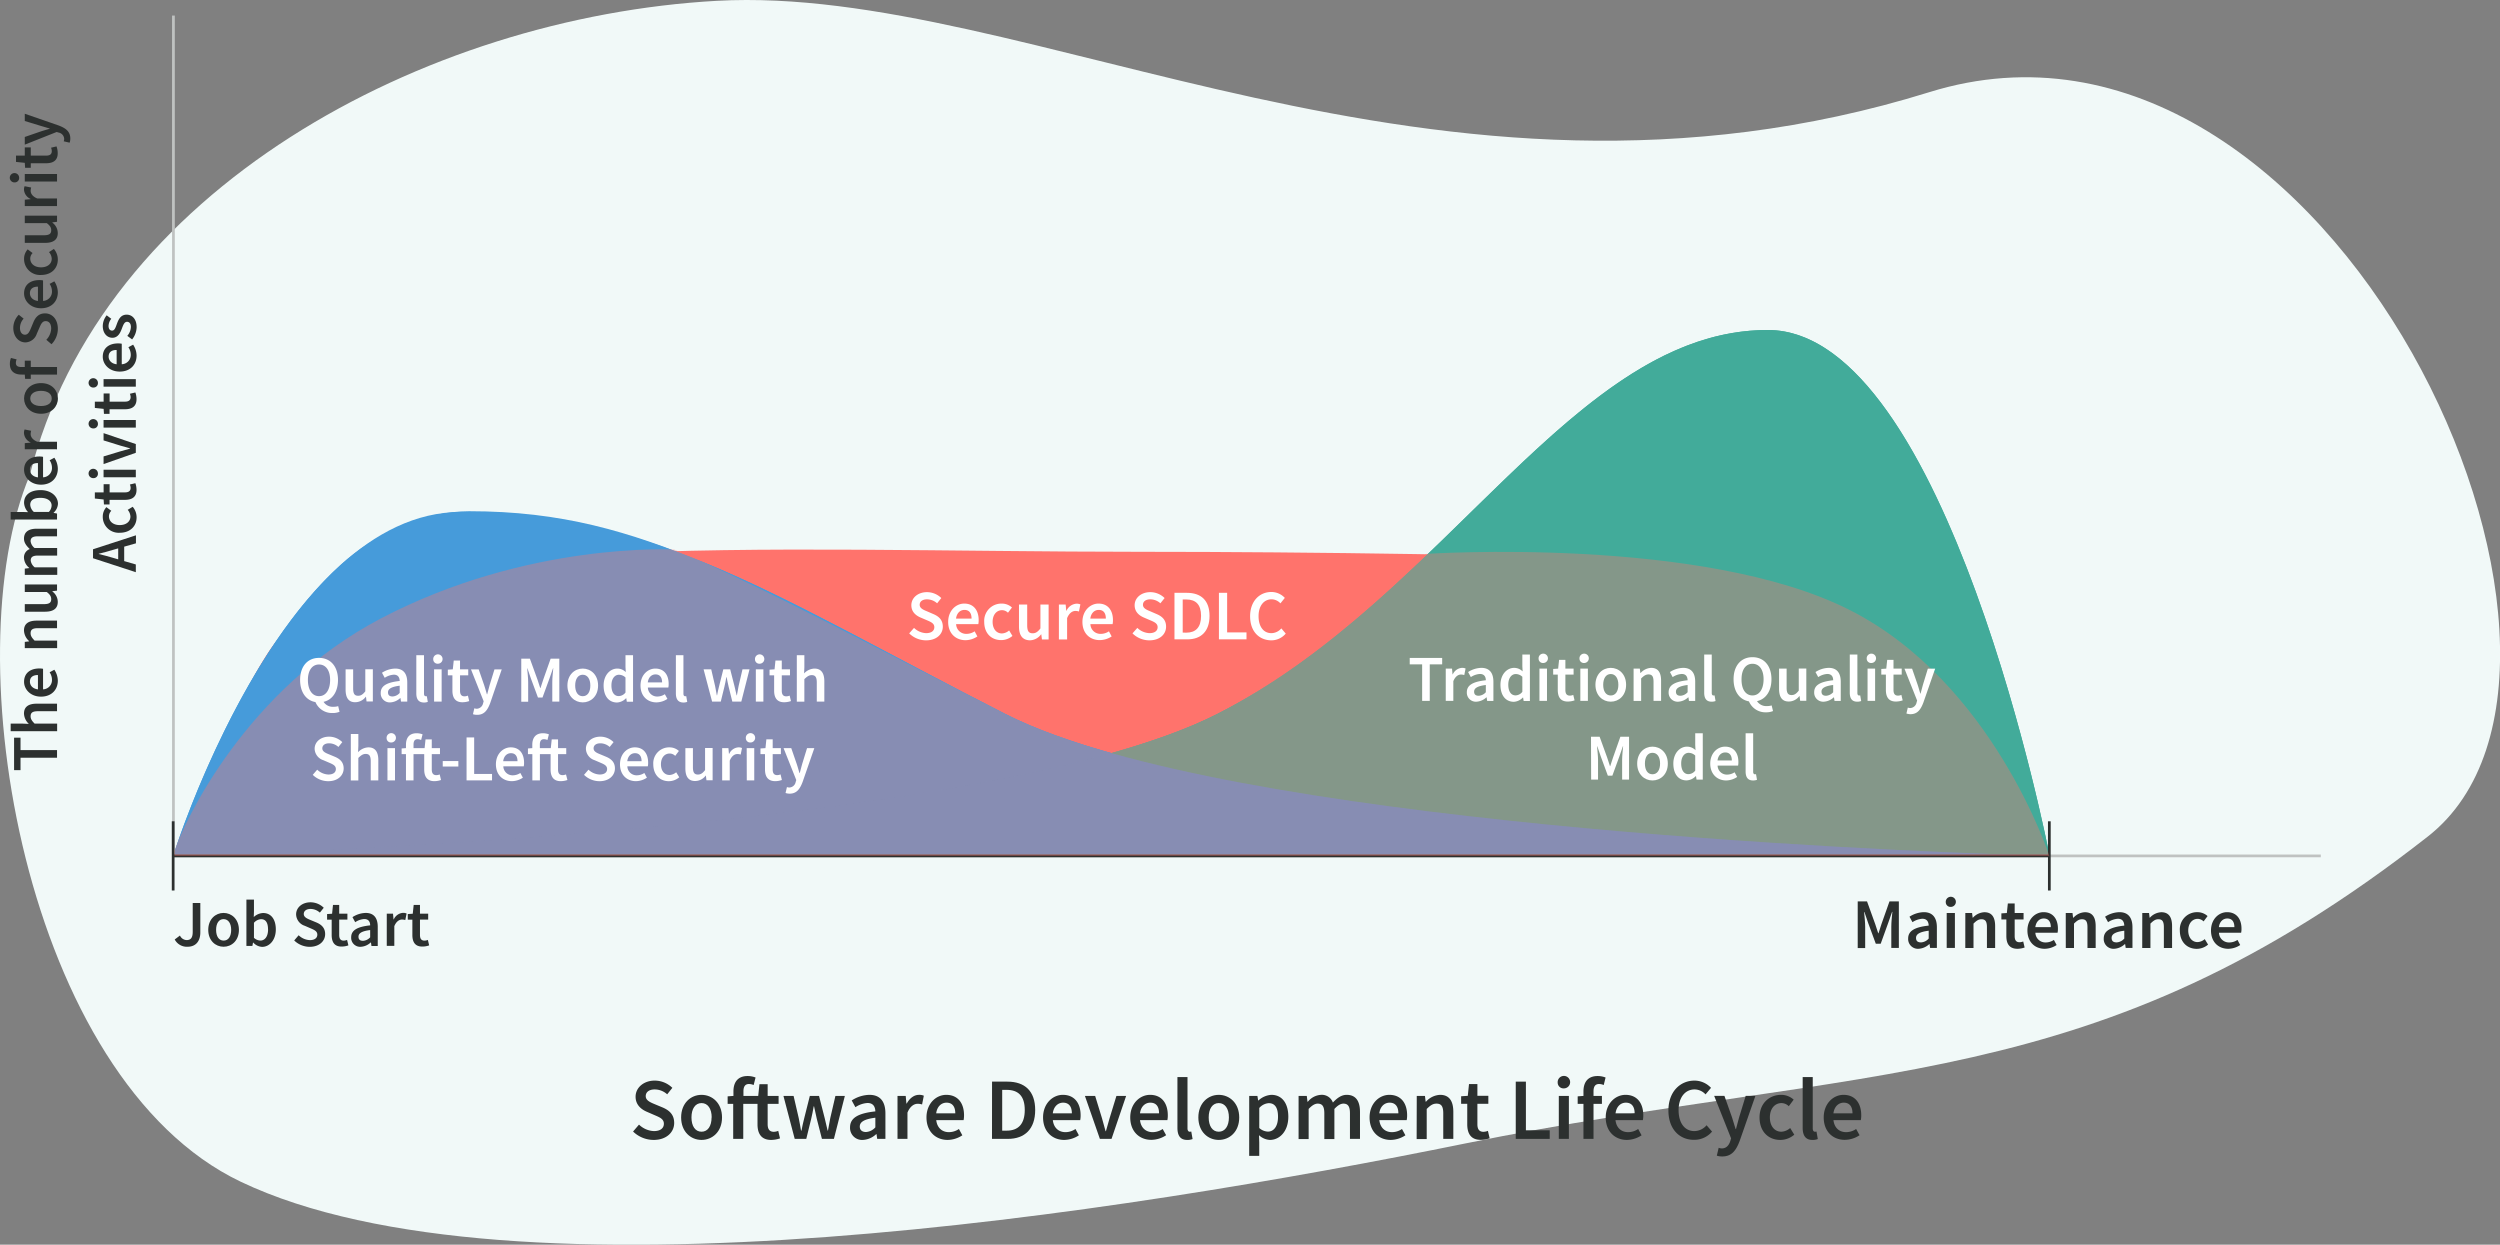 <svg xmlns="http://www.w3.org/2000/svg" viewBox="0 0 913.92 455"><rect x="0" y="0" width="913.92" height="455" fill="#808080" stroke="none"/><defs><style>.cls-1{isolation:isolate;}.cls-2{fill:#f1f9f8;}.cls-3{fill:#2c302f;}.cls-10,.cls-4{fill:#ff736c;}.cls-5{fill:#42ab9a;}.cls-6,.cls-7{fill:#469bda;}.cls-10,.cls-7{opacity:0.35;mix-blend-mode:multiply;}.cls-8,.cls-9{fill:none;stroke-miterlimit:10;}.cls-8{stroke:#bfc2c1;}.cls-9{stroke:#2c302f;}.cls-11{fill:#fff;}</style></defs><g class="cls-1"><g id="Layer_2" data-name="Layer 2"><g id="Secure_SDLC" data-name="Secure SDLC"><path class="cls-2" d="M10.89,173.7C-17.18,240.29,9.2,394.42,88,432c99.09,47.22,323.7,11.24,447.46-13.95,147.48-30,230.2-16.81,352.08-112.25,80.47-63-35.17-317.84-182.27-272.1C524.34,89.92,375.93-6,262.05.3,155.09,6.26,36.89,69.47,10.89,173.7Z"/><path class="cls-3" d="M63.87,343.44,65.79,342a2.75,2.75,0,0,0,2.45,1.66c1.46,0,2.21-.79,2.21-3V330.12h2.78v10.77c0,2.86-1.39,5.21-4.68,5.21A5,5,0,0,1,63.87,343.44Z"/><path class="cls-3" d="M76.13,339.93c0-3.93,2.67-6.19,5.6-6.19s5.61,2.26,5.61,6.19-2.66,6.17-5.61,6.17S76.13,343.85,76.13,339.93Zm8.38,0c0-2.37-1.05-3.93-2.78-3.93S79,337.56,79,339.93s1,3.92,2.76,3.92S84.51,342.29,84.51,339.93Z"/><path class="cls-3" d="M92.58,344.57H92.5l-.24,1.24H90.08V328.87h2.76v4.37l-.07,2a5.33,5.33,0,0,1,3.41-1.47c2.95,0,4.65,2.35,4.65,6,0,4-2.42,6.38-5,6.38A4.7,4.7,0,0,1,92.58,344.57Zm5.4-4.8c0-2.36-.77-3.75-2.55-3.75a3.76,3.76,0,0,0-2.59,1.32v5.5a3.67,3.67,0,0,0,2.38,1C96.78,343.82,98,342.43,98,339.77Z"/><path class="cls-3" d="M107.55,343.8l1.63-1.9a6.23,6.23,0,0,0,4.08,1.78c1.78,0,2.74-.79,2.74-2s-1-1.7-2.43-2.3l-2.16-.94a4.52,4.52,0,0,1-3.16-4.17c0-2.5,2.2-4.42,5.28-4.42a6.93,6.93,0,0,1,4.82,2l-1.42,1.78a5.09,5.09,0,0,0-3.4-1.35c-1.49,0-2.48.7-2.48,1.85s1.2,1.68,2.5,2.21l2.14.89c1.85.79,3.17,2,3.17,4.25,0,2.54-2.12,4.65-5.65,4.65A8.14,8.14,0,0,1,107.55,343.8Z"/><path class="cls-3" d="M121.25,341.83v-5.62h-1.68v-2.06l1.83-.12.33-3.22H124V334h3v2.18h-3v5.62c0,1.39.53,2.06,1.65,2.06a3.51,3.51,0,0,0,1.23-.26l.48,2a7.46,7.46,0,0,1-2.4.43C122.26,346.1,121.25,344.37,121.25,341.83Z"/><path class="cls-3" d="M128.38,342.65c0-2.52,2.09-3.84,6.94-4.37,0-1.25-.55-2.31-2.16-2.31a6.65,6.65,0,0,0-3.31,1.16l-1-1.85a9.15,9.15,0,0,1,4.85-1.54c2.93,0,4.39,1.8,4.39,5.09v7H135.8l-.19-1.29h-.1a5.74,5.74,0,0,1-3.65,1.58A3.29,3.29,0,0,1,128.38,342.65Zm6.94,0V340c-3.22.4-4.27,1.24-4.27,2.42s.72,1.51,1.7,1.51A3.77,3.77,0,0,0,135.32,342.65Z"/><path class="cls-3" d="M141.39,334h2.28l.19,2.09h.1a4,4,0,0,1,3.33-2.38,3,3,0,0,1,1.35.24l-.48,2.4a3.87,3.87,0,0,0-1.23-.19c-.93,0-2.06.65-2.78,2.42v7.2h-2.76Z"/><path class="cls-3" d="M150.75,341.83v-5.62h-1.68v-2.06l1.82-.12.34-3.22h2.3V334h3v2.18h-3v5.62c0,1.39.53,2.06,1.66,2.06a3.4,3.4,0,0,0,1.22-.26l.48,2a7.36,7.36,0,0,1-2.4.43C151.76,346.1,150.75,344.37,150.75,341.83Z"/><path class="cls-4" d="M749.17,312.89H63.87s20.07-54,35.25-75.95c30.83-44.55,182.06-35.22,317.62-35.22,127.68,0,299.36,4.6,303.34,11.94C729.25,230.52,749.17,312.89,749.17,312.89Z"/><path class="cls-5" d="M749.27,312.89s-37.16-192.26-103-192.26c-71,0-117.14,97.5-201.16,140.32C356.49,306.12,63.3,312.89,63.3,312.89Z"/><path class="cls-6" d="M63.3,312.89s39.28-125.73,105.12-125.73c71,0,115,31,199,73.79,88.62,45.17,381.82,51.94,381.82,51.94Z"/><path class="cls-5" d="M749.27,312.89H63.87c12.71-.32,231.23-6.21,342.41-37.57,15.22-4.29,28.43-9.06,38.83-14.36,27.71-14.12,51.31-34.19,73-54.75,44.14-41.78,80.57-85.57,128.12-85.57,30.5,0,54.85,41.27,72.2,85.57C738.57,257.51,749.27,312.89,749.27,312.89Z"/><path class="cls-6" d="M749.27,312.89h-686s.19-.62.58-1.78c3.73-11.24,25.43-73,61-104.91,12.78-11.45,30.46-19.32,46.64-19.32,33.82,0,58.41,7.32,87.25,19.32,31.66,13.17,64.69,32.34,108.67,54.75,10.4,5.3,23.61,10.07,38.83,14.36C520.82,307.61,749.27,312.89,749.27,312.89Z"/><path class="cls-7" d="M749.27,312.89h-686s228.44-5.27,343-37.57C520.83,307.62,749.27,312.89,749.27,312.89Z"/><line class="cls-8" x1="63.4" y1="5.69" x2="63.4" y2="312.89"/><line class="cls-8" x1="848.41" y1="312.89" x2="63.4" y2="312.89"/><line class="cls-9" x1="749.17" y1="312.89" x2="63.4" y2="312.89"/><line class="cls-9" x1="63.3" y1="300.24" x2="63.3" y2="325.54"/><line class="cls-9" x1="749.17" y1="300.24" x2="749.17" y2="325.54"/><path class="cls-10" d="M749.17,312.89H63.77v-1.78c3.73-11.24,26.38-59.23,75.41-85C193,197.86,246.5,200.9,246.5,200.9c31.66,13.17,76.87,37.64,120.85,60,10.4,5.3,23.61,10.07,38.83,14.36C421.4,271,434.61,266.25,445,261c27.71-14.12,54.54-37.95,76.27-58.51,0,0,101.19-6.75,154.94,20.52C728.6,249.54,749.17,312.89,749.17,312.89Z"/><path class="cls-3" d="M231.43,413.65l2.17-2.53a8.33,8.33,0,0,0,5.44,2.37c2.37,0,3.65-1.05,3.65-2.69s-1.34-2.27-3.23-3.07l-2.88-1.25c-2.05-.86-4.23-2.49-4.23-5.56,0-3.33,3-5.89,7-5.89a9.26,9.26,0,0,1,6.44,2.65l-1.89,2.37a6.83,6.83,0,0,0-4.55-1.79c-2,0-3.29.93-3.29,2.46s1.6,2.24,3.33,2.95l2.84,1.18c2.47,1.06,4.23,2.63,4.23,5.67,0,3.39-2.82,6.2-7.52,6.2A10.83,10.83,0,0,1,231.43,413.65Z"/><path class="cls-3" d="M249,408.5c0-5.25,3.55-8.26,7.46-8.26s7.49,3,7.49,8.26-3.56,8.22-7.49,8.22S249,413.72,249,408.5Zm11.17,0c0-3.17-1.41-5.25-3.71-5.25s-3.68,2.08-3.68,5.25,1.37,5.22,3.68,5.22S260.13,411.64,260.13,408.5Z"/><path class="cls-3" d="M285.15,416.15a10.28,10.28,0,0,1-3.23.57c-3.61,0-5-2.3-5-5.69v-7.49h-5.21v12.8h-3.68v-12.8H266v-2.75l2.12-.16V399c0-3.27,1.5-5.64,5.21-5.64a7.88,7.88,0,0,1,2.88.55l-.7,2.75a4.3,4.3,0,0,0-1.73-.38c-1.28,0-2,.83-2,2.65v1.7h5.4l.45-4.29h3v4.29h4v2.91h-4V411c0,1.85.74,2.75,2.24,2.75a4.47,4.47,0,0,0,1.63-.35Z"/><path class="cls-3" d="M286.4,400.63h3.71l1.89,8.16c.32,1.5.55,3,.83,4.51H293c.29-1.54.61-3,1-4.51l2.05-8.16h3.36l2.08,8.16c.39,1.5.71,3,1.06,4.51h.13c.28-1.54.54-3,.83-4.51l1.89-8.16h3.45l-4,15.71h-4.38L298.59,409c-.35-1.47-.6-2.91-1-4.57h-.12c-.29,1.66-.58,3.13-.93,4.6l-1.79,7.3h-4.23Z"/><path class="cls-3" d="M310.75,412.12c0-3.36,2.79-5.13,9.25-5.83-.06-1.66-.73-3.07-2.88-3.07a8.85,8.85,0,0,0-4.41,1.54l-1.35-2.47a12.29,12.29,0,0,1,6.47-2.05c3.9,0,5.85,2.4,5.85,6.79v9.31h-3l-.25-1.73h-.13a7.63,7.63,0,0,1-4.87,2.11A4.39,4.39,0,0,1,310.75,412.12Zm9.25,0V408.6c-4.29.54-5.69,1.66-5.69,3.23,0,1.4,1,2,2.27,2A5,5,0,0,0,320,412.12Z"/><path class="cls-3" d="M328.1,400.63h3l.25,2.78h.13c1.12-2.05,2.79-3.17,4.45-3.17a4,4,0,0,1,1.79.32l-.64,3.2a5.12,5.12,0,0,0-1.63-.25c-1.25,0-2.75.86-3.71,3.23v9.6H328.1Z"/><path class="cls-3" d="M338.69,408.5c0-5.12,3.55-8.26,7.23-8.26,4.26,0,6.5,3.07,6.5,7.46a9,9,0,0,1-.16,1.79h-10c.32,2.79,2.12,4.39,4.64,4.39a6.53,6.53,0,0,0,3.65-1.16l1.25,2.31a9.91,9.91,0,0,1-5.38,1.69C342.08,416.72,338.69,413.68,338.69,408.5ZM349.22,407c0-2.43-1.06-3.9-3.2-3.9-1.86,0-3.46,1.38-3.78,3.9Z"/><path class="cls-3" d="M362.66,395.41h5.6c6.4,0,10.17,3.46,10.17,10.37s-3.77,10.56-10,10.56h-5.79ZM368,413.33c4.22,0,6.62-2.4,6.62-7.55s-2.4-7.36-6.62-7.36h-1.63v14.91Z"/><path class="cls-3" d="M381.31,408.5c0-5.12,3.56-8.26,7.23-8.26,4.26,0,6.5,3.07,6.5,7.46a8.29,8.29,0,0,1-.16,1.79h-10c.32,2.79,2.11,4.39,4.64,4.39a6.52,6.52,0,0,0,3.64-1.16l1.25,2.31a9.91,9.91,0,0,1-5.37,1.69C384.7,416.72,381.31,413.68,381.31,408.5ZM391.84,407c0-2.43-1.06-3.9-3.2-3.9-1.85,0-3.46,1.38-3.77,3.9Z"/><path class="cls-3" d="M396.61,400.63h3.74l2.5,8.16c.41,1.53.89,3.13,1.31,4.73h.13c.45-1.6.89-3.2,1.34-4.73l2.5-8.16h3.55l-5.34,15.71h-4.26Z"/><path class="cls-3" d="M413.18,408.5c0-5.12,3.56-8.26,7.24-8.26,4.25,0,6.49,3.07,6.49,7.46a8.29,8.29,0,0,1-.16,1.79h-10c.32,2.79,2.11,4.39,4.64,4.39a6.58,6.58,0,0,0,3.65-1.16L426.3,415a9.91,9.91,0,0,1-5.37,1.69C416.58,416.72,413.18,413.68,413.18,408.5ZM423.71,407c0-2.43-1-3.9-3.2-3.9-1.85,0-3.45,1.38-3.77,3.9Z"/><path class="cls-3" d="M430.43,412.31V393.75h3.68V412.5c0,.9.42,1.22.8,1.22a2.06,2.06,0,0,0,.58-.07l.48,2.75a5.07,5.07,0,0,1-2,.32C431.39,416.72,430.43,415,430.43,412.31Z"/><path class="cls-3" d="M438.08,408.5c0-5.25,3.55-8.26,7.46-8.26s7.48,3,7.48,8.26-3.55,8.22-7.48,8.22S438.08,413.72,438.08,408.5Zm11.17,0c0-3.17-1.41-5.25-3.71-5.25s-3.68,2.08-3.68,5.25,1.37,5.22,3.68,5.22S449.25,411.64,449.25,408.5Z"/><path class="cls-3" d="M456.67,400.63h3l.26,1.66h.13a7.64,7.64,0,0,1,4.73-2.05c3.91,0,6.18,3.14,6.18,8,0,5.38-3.23,8.48-6.72,8.48a6.33,6.33,0,0,1-4-1.73l.09,2.63v4.93h-3.68Zm10.53,7.65c0-3.14-1-5-3.39-5a5.06,5.06,0,0,0-3.46,1.76v7.33a5,5,0,0,0,3.17,1.31C465.6,413.68,467.2,411.83,467.2,408.28Z"/><path class="cls-3" d="M474.72,400.63h3l.26,2.14h.12a6.66,6.66,0,0,1,4.8-2.53,4.28,4.28,0,0,1,4.36,2.82c1.5-1.6,3.07-2.82,5.05-2.82,3.33,0,4.86,2.28,4.86,6.24v9.86H493.5V407c0-2.59-.77-3.55-2.4-3.55-1,0-2.08.64-3.29,1.95v11h-3.68V407c0-2.59-.77-3.55-2.43-3.55-1,0-2.08.64-3.3,1.95v11h-3.68Z"/><path class="cls-3" d="M500.67,408.5c0-5.12,3.55-8.26,7.23-8.26,4.26,0,6.5,3.07,6.5,7.46a9,9,0,0,1-.16,1.79h-10c.32,2.79,2.11,4.39,4.63,4.39a6.53,6.53,0,0,0,3.65-1.16l1.25,2.31a9.91,9.91,0,0,1-5.38,1.69C504.06,416.72,500.67,413.68,500.67,408.5ZM511.2,407c0-2.43-1.06-3.9-3.2-3.9-1.86,0-3.46,1.38-3.78,3.9Z"/><path class="cls-3" d="M517.92,400.63h3l.25,2.11h.13a7.29,7.29,0,0,1,5.15-2.5c3.36,0,4.84,2.28,4.84,6.24v9.86h-3.68V407c0-2.59-.74-3.55-2.47-3.55-1.37,0-2.27.67-3.58,1.95v11h-3.68Z"/><path class="cls-3" d="M536.38,411v-7.49h-2.24v-2.75l2.44-.16.44-4.29h3.07v4.29h4v2.91h-4V411c0,1.85.71,2.75,2.21,2.75a4.47,4.47,0,0,0,1.63-.35l.64,2.72a10.24,10.24,0,0,1-3.2.57C537.73,416.72,536.38,414.42,536.38,411Z"/><path class="cls-3" d="M554.11,395.41h3.71V413.2h8.71v3.14H554.11Z"/><path class="cls-3" d="M569.44,395.8a2.28,2.28,0,1,1,2.27,2.08A2.12,2.12,0,0,1,569.44,395.8Zm.41,4.83h3.68v15.71h-3.68Z"/><path class="cls-3" d="M586.27,396.66a4.27,4.27,0,0,0-1.73-.38c-1.28,0-2,.83-2,2.65v1.7h3.07v2.91h-3.07v12.8h-3.68v-12.8h-2.11v-2.75l2.11-.16V399c0-3.27,1.5-5.64,5.21-5.64a7.88,7.88,0,0,1,2.88.55Z"/><path class="cls-3" d="M587,408.5c0-5.12,3.55-8.26,7.23-8.26,4.26,0,6.5,3.07,6.5,7.46a9,9,0,0,1-.16,1.79h-10c.32,2.79,2.11,4.39,4.64,4.39a6.53,6.53,0,0,0,3.65-1.16l1.25,2.31a9.94,9.94,0,0,1-5.38,1.69C590.43,416.72,587,413.68,587,408.5ZM597.57,407c0-2.43-1.06-3.9-3.2-3.9-1.86,0-3.46,1.38-3.78,3.9Z"/><path class="cls-3" d="M609.92,405.94c0-6.85,4.29-10.91,9.57-10.91a8.32,8.32,0,0,1,6,2.65l-2,2.4a5.49,5.49,0,0,0-4-1.82c-3.42,0-5.85,2.88-5.85,7.58s2.24,7.65,5.76,7.65a5.94,5.94,0,0,0,4.47-2.14l2,2.33a8.43,8.43,0,0,1-6.59,3C614.08,416.72,609.92,412.88,609.92,405.94Z"/><path class="cls-3" d="M627.61,422.48l.68-2.88a3.64,3.64,0,0,0,1.12.23c1.66,0,2.62-1.12,3.13-2.69l.29-1-6.18-15.52h3.75l2.72,7.71c.45,1.38.89,2.94,1.37,4.41h.13c.39-1.44.8-3,1.19-4.41l2.36-7.71h3.55L636,417c-1.31,3.55-2.94,5.76-6.37,5.76A6.21,6.21,0,0,1,627.61,422.48Z"/><path class="cls-3" d="M643.23,408.5c0-5.25,3.68-8.26,7.87-8.26a6.77,6.77,0,0,1,4.61,1.76l-1.79,2.4a3.88,3.88,0,0,0-2.63-1.15c-2.52,0-4.28,2.08-4.28,5.25s1.72,5.22,4.19,5.22a5.24,5.24,0,0,0,3.23-1.35l1.5,2.43a7.85,7.85,0,0,1-5.12,1.92C646.53,416.72,643.23,413.72,643.23,408.5Z"/><path class="cls-3" d="M659,412.31V393.75h3.68V412.5c0,.9.41,1.22.8,1.22a2,2,0,0,0,.57-.07l.48,2.75a5,5,0,0,1-2,.32C660,416.72,659,415,659,412.31Z"/><path class="cls-3" d="M666.69,408.5c0-5.12,3.55-8.26,7.23-8.26,4.25,0,6.49,3.07,6.49,7.46a8.29,8.29,0,0,1-.16,1.79h-10c.32,2.79,2.11,4.39,4.64,4.39a6.58,6.58,0,0,0,3.65-1.16L679.8,415a9.91,9.91,0,0,1-5.37,1.69C670.08,416.72,666.69,413.68,666.69,408.5ZM677.21,407c0-2.43-1.05-3.9-3.2-3.9-1.85,0-3.45,1.38-3.77,3.9Z"/><path class="cls-3" d="M7.5,277v4.54H5.15V269.67H7.5v4.54H20.85V277Z"/><path class="cls-3" d="M3.9,267.3v-2.77H8.27l2.28.1a5.38,5.38,0,0,1-1.78-3.77c0-2.52,1.71-3.62,4.68-3.62h7.4V260h-7c-1.94,0-2.66.55-2.66,1.85,0,1,.5,1.7,1.46,2.68h8.24v2.77Z"/><path class="cls-3" d="M15,254.67c-3.84,0-6.2-2.66-6.2-5.42,0-3.2,2.31-4.88,5.6-4.88a6.6,6.6,0,0,1,1.34.12V252A3.37,3.37,0,0,0,19,248.5a4.93,4.93,0,0,0-.86-2.73l1.72-.94a7.39,7.39,0,0,1,1.28,4C21.14,252.13,18.85,254.67,15,254.67Zm-1.13-7.9c-1.83,0-2.93.8-2.93,2.41,0,1.39,1,2.59,2.93,2.83Z"/><path class="cls-3" d="M9.06,236.94v-2.28l1.59-.2v-.09a5.47,5.47,0,0,1-1.88-3.87c0-2.52,1.71-3.62,4.68-3.62h7.4v2.76h-7c-1.94,0-2.66.55-2.66,1.85,0,1,.5,1.7,1.46,2.69h8.24v2.76Z"/><path class="cls-3" d="M16.45,223.62H9.06v-2.77h7c1.94,0,2.66-.55,2.66-1.82,0-1-.48-1.73-1.63-2.61H9.06v-2.76H20.85v2.25l-1.73.22v.07a4.81,4.81,0,0,1,2,3.79C21.14,222.51,19.43,223.62,16.45,223.62Z"/><path class="cls-3" d="M9.06,210.15v-2.28l1.61-.19v-.1a5,5,0,0,1-1.9-3.6,3.21,3.21,0,0,1,2.12-3.26c-1.2-1.13-2.12-2.31-2.12-3.79,0-2.5,1.71-3.65,4.68-3.65h7.4v2.78h-7c-1.94,0-2.66.58-2.66,1.8a3.69,3.69,0,0,0,1.46,2.48h8.24v2.76h-7c-1.94,0-2.66.57-2.66,1.82a3.71,3.71,0,0,0,1.46,2.47h8.24v2.76Z"/><path class="cls-3" d="M19.6,187.42v.08l1.25.24v2.18H3.9v-2.76H8.27l2,.07a5.35,5.35,0,0,1-1.47-3.41c0-2.95,2.36-4.65,6-4.65,4.06,0,6.39,2.42,6.39,5A4.71,4.71,0,0,1,19.6,187.42ZM14.8,182c-2.35,0-3.75.77-3.75,2.55a3.8,3.8,0,0,0,1.32,2.59h5.5a3.67,3.67,0,0,0,1-2.38C18.85,183.22,17.46,182,14.8,182Z"/><path class="cls-3" d="M15,177.18c-3.84,0-6.2-2.67-6.2-5.43,0-3.19,2.31-4.87,5.6-4.87a6.6,6.6,0,0,1,1.34.12v7.49A3.38,3.38,0,0,0,19,171a5,5,0,0,0-.86-2.74l1.72-.93a7.36,7.36,0,0,1,1.28,4C21.14,174.63,18.85,177.18,15,177.18Zm-1.13-7.9c-1.83,0-2.93.79-2.93,2.4,0,1.39,1,2.59,2.93,2.83Z"/><path class="cls-3" d="M9.06,164.24V162l2.09-.19v-.1a4,4,0,0,1-2.38-3.33A3.14,3.14,0,0,1,9,157l2.4.48a3.87,3.87,0,0,0-.19,1.23c0,.93.65,2.06,2.43,2.78h7.2v2.76Z"/><path class="cls-3" d="M15,151.26c-3.94,0-6.2-2.67-6.2-5.6s2.26-5.61,6.2-5.61,6.17,2.66,6.17,5.61S18.88,151.26,15,151.26Zm0-8.38c-2.38,0-3.94,1.06-3.94,2.78s1.56,2.77,3.94,2.77,3.91-1,3.91-2.77S17.32,142.88,15,142.88Z"/><path class="cls-3" d="M6.09,131.38a3.16,3.16,0,0,0-.29,1.3c0,1,.62,1.49,2,1.49H9.06v-2.31h2.19v2.31h9.6v2.76h-9.6v1.58H9.18l-.12-1.58H7.84c-2.45,0-4.23-1.13-4.23-3.91A6.05,6.05,0,0,1,4,130.86Z"/><path class="cls-3" d="M18.83,125.84l-1.9-1.63a6.23,6.23,0,0,0,1.78-4.08c0-1.78-.79-2.74-2-2.74s-1.7,1-2.3,2.43L13.45,122a4.52,4.52,0,0,1-4.17,3.17c-2.5,0-4.42-2.21-4.42-5.29a6.93,6.93,0,0,1,2-4.82l1.78,1.42a5.1,5.1,0,0,0-1.34,3.4c0,1.49.69,2.48,1.84,2.48s1.68-1.2,2.21-2.5l.89-2.14c.79-1.84,2-3.16,4.25-3.16,2.54,0,4.66,2.11,4.66,5.64A8.11,8.11,0,0,1,18.83,125.84Z"/><path class="cls-3" d="M15,112.69c-3.84,0-6.2-2.67-6.2-5.43,0-3.19,2.31-4.87,5.6-4.87a6.6,6.6,0,0,1,1.34.12V110A3.37,3.37,0,0,0,19,106.52a5,5,0,0,0-.86-2.74l1.72-.93a7.39,7.39,0,0,1,1.28,4C21.14,110.15,18.85,112.69,15,112.69Zm-1.13-7.9c-1.83,0-2.93.8-2.93,2.4,0,1.4,1,2.6,2.93,2.83Z"/><path class="cls-3" d="M15,100.52a5.82,5.82,0,0,1-6.2-5.9,5.08,5.08,0,0,1,1.32-3.46l1.8,1.35a2.87,2.87,0,0,0-.86,2c0,1.9,1.56,3.22,3.94,3.22s3.91-1.3,3.91-3.14a3.94,3.94,0,0,0-1-2.43L19.69,91a5.92,5.92,0,0,1,1.45,3.84C21.14,98.05,18.88,100.52,15,100.52Z"/><path class="cls-3" d="M16.45,88.79H9.06V86h7c1.94,0,2.66-.56,2.66-1.83,0-1-.48-1.73-1.63-2.61H9.06V78.83H20.85v2.25l-1.73.22v.07a4.81,4.81,0,0,1,2,3.79C21.14,87.68,19.43,88.79,16.45,88.79Z"/><path class="cls-3" d="M9.06,75.32V73l2.09-.19v-.1a4,4,0,0,1-2.38-3.33A3.14,3.14,0,0,1,9,68.07l2.4.48a3.87,3.87,0,0,0-.19,1.23c0,.93.65,2.06,2.43,2.78h7.2v2.76Z"/><path class="cls-3" d="M5.44,66.68A1.71,1.71,0,1,1,7,65,1.59,1.59,0,0,1,5.44,66.68Zm3.62-.31V63.61H20.85v2.76Z"/><path class="cls-3" d="M16.86,59.68H11.25v1.67H9.18l-.12-1.82-3.21-.34v-2.3H9.06v-3h2.19v3h5.61c1.4,0,2.07-.53,2.07-1.66A3.29,3.29,0,0,0,18.66,54l2-.48a7.39,7.39,0,0,1,.44,2.4C21.14,58.67,19.41,59.68,16.86,59.68Z"/><path class="cls-3" d="M25.46,52.16l-2.16-.5a3,3,0,0,0,.16-.84,2.46,2.46,0,0,0-2-2.35l-.75-.22L9.06,52.88V50.07l5.79-2c1-.33,2.2-.67,3.31-1v-.09L14.85,46,9.06,44.24V41.58l12.32,4.27c2.66,1,4.32,2.21,4.32,4.78A4.67,4.67,0,0,1,25.46,52.16Z"/><path class="cls-3" d="M45.4,199.84v5.28l4.25,1.23v2.83L34,204.07V200.8l15.7-5.11v2.93Zm-2.19.63-1.92.55c-1.65.5-3.45,1-5.18,1.41v.1c1.75.43,3.53.89,5.18,1.39l1.92.56Z"/><path class="cls-3" d="M43.77,194.76a5.82,5.82,0,0,1-6.2-5.91,5.08,5.08,0,0,1,1.32-3.45l1.8,1.34a2.87,2.87,0,0,0-.86,2c0,1.89,1.56,3.21,3.94,3.21s3.91-1.29,3.91-3.14a4,4,0,0,0-1-2.43l1.82-1.12a5.87,5.87,0,0,1,1.44,3.84C49.93,192.28,47.68,194.76,43.77,194.76Z"/><path class="cls-3" d="M45.66,182.73H40.05v1.68H38l-.12-1.82-3.21-.34V180h3.21v-3h2.19v3h5.61c1.39,0,2.07-.53,2.07-1.66a3.21,3.21,0,0,0-.27-1.22l2-.48a7.41,7.41,0,0,1,.43,2.4C49.93,181.72,48.21,182.73,45.66,182.73Z"/><path class="cls-3" d="M34.24,174.79a1.71,1.71,0,1,1,1.56-1.71A1.59,1.59,0,0,1,34.24,174.79Zm3.62-.31v-2.76H49.65v2.76Z"/><path class="cls-3" d="M37.86,169.65v-2.8L44,165c1.15-.31,2.35-.67,3.55-1v-.1c-1.2-.33-2.4-.67-3.55-1L37.86,161v-2.66l11.79,4v3.19Z"/><path class="cls-3" d="M34.24,156.62a1.71,1.71,0,1,1,1.56-1.7A1.59,1.59,0,0,1,34.24,156.62Zm3.62-.31v-2.76H49.65v2.76Z"/><path class="cls-3" d="M45.66,149.61H40.05v1.68H38l-.12-1.82-3.21-.34v-2.3h3.21v-3h2.19v3h5.61c1.39,0,2.07-.53,2.07-1.66a3.21,3.21,0,0,0-.27-1.22l2-.48a7.41,7.41,0,0,1,.43,2.4C49.93,148.6,48.21,149.61,45.66,149.61Z"/><path class="cls-3" d="M34.24,141.67A1.71,1.71,0,1,1,35.8,140,1.59,1.59,0,0,1,34.24,141.67Zm3.62-.31V138.6H49.65v2.76Z"/><path class="cls-3" d="M43.77,135.84c-3.84,0-6.2-2.67-6.2-5.43,0-3.19,2.31-4.87,5.6-4.87a6.6,6.6,0,0,1,1.34.12v7.49a3.38,3.38,0,0,0,3.29-3.48,4.89,4.89,0,0,0-.87-2.74l1.73-.93a7.35,7.35,0,0,1,1.27,4C49.93,133.29,47.65,135.84,43.77,135.84Zm-1.13-7.9c-1.83,0-2.93.79-2.93,2.4,0,1.39,1,2.59,2.93,2.83Z"/><path class="cls-3" d="M48.3,124.08l-1.77-1.3a5.25,5.25,0,0,0,1.32-3.26c0-1.27-.6-1.88-1.42-1.88-1,0-1.42,1.28-1.9,2.53-.57,1.56-1.46,3.31-3.43,3.31s-3.53-1.66-3.53-4.3A6.39,6.39,0,0,1,39,115.27l1.68,1.27a4.41,4.41,0,0,0-1,2.59c0,1.18.55,1.73,1.3,1.73.93,0,1.29-1.18,1.75-2.45.6-1.61,1.37-3.38,3.58-3.38,2,0,3.64,1.61,3.64,4.58A7.44,7.44,0,0,1,48.3,124.08Z"/><path class="cls-11" d="M124.13,260.2a6.42,6.42,0,0,1-2.52.46,6.57,6.57,0,0,1-6.29-4c-3.38-.6-5.61-3.56-5.61-8.09,0-5.07,2.83-8.07,6.91-8.07s6.94,3,6.94,8.07c0,4.37-2.09,7.29-5.28,8a4,4,0,0,0,3.65,1.81,5.74,5.74,0,0,0,1.7-.24Zm-7.51-5.71c2.47,0,4.06-2.26,4.06-5.93,0-3.51-1.59-5.64-4.06-5.64s-4.06,2.13-4.06,5.64C112.56,252.23,114.15,254.49,116.62,254.49Z"/><path class="cls-11" d="M126.34,252.09v-7.4h2.76v7c0,1.94.55,2.66,1.82,2.66,1,0,1.73-.48,2.62-1.63v-8.07h2.76v11.79H134l-.21-1.73h-.07a4.84,4.84,0,0,1-3.8,2C127.44,256.77,126.34,255.06,126.34,252.09Z"/><path class="cls-11" d="M139.18,253.31c0-2.52,2.09-3.84,6.94-4.37-.05-1.25-.56-2.3-2.16-2.3a6.76,6.76,0,0,0-3.32,1.15l-1-1.85a9.23,9.23,0,0,1,4.84-1.53c2.93,0,4.4,1.8,4.4,5.08v7H146.6l-.2-1.3h-.09a5.75,5.75,0,0,1-3.65,1.59A3.3,3.3,0,0,1,139.18,253.31Zm6.94,0v-2.64c-3.22.41-4.28,1.25-4.28,2.42s.72,1.52,1.71,1.52A3.74,3.74,0,0,0,146.12,253.31Z"/><path class="cls-11" d="M152.19,253.45V239.53H155V253.6c0,.67.31.91.6.91a1.59,1.59,0,0,0,.43,0l.36,2.07a3.87,3.87,0,0,1-1.46.24C152.91,256.77,152.19,255.49,152.19,253.45Z"/><path class="cls-11" d="M158.38,241.07a1.71,1.71,0,1,1,1.7,1.56A1.58,1.58,0,0,1,158.38,241.07Zm.31,3.62h2.76v11.79h-2.76Z"/><path class="cls-11" d="M165.39,252.49v-5.61h-1.68v-2.07l1.82-.12.34-3.21h2.3v3.21h3v2.19h-3v5.61c0,1.4.53,2.07,1.66,2.07a3.21,3.21,0,0,0,1.22-.27l.48,2a7.69,7.69,0,0,1-2.4.43C166.4,256.77,165.39,255,165.39,252.49Z"/><path class="cls-11" d="M172.9,261.09l.5-2.16a3.05,3.05,0,0,0,.84.17,2.48,2.48,0,0,0,2.36-2l.21-.74-4.63-11.65H175l2,5.79c.33,1,.67,2.21,1,3.31h.1c.28-1.08.6-2.26.88-3.31l1.78-5.79h2.66L179.21,257c-1,2.66-2.21,4.32-4.77,4.32A4.69,4.69,0,0,1,172.9,261.09Z"/><path class="cls-11" d="M190.56,240.78h3.15l2.78,7.68c.34,1,.67,2,1,3.07h.1c.33-1,.64-2.08,1-3.07l2.71-7.68h3.17v15.7h-2.57V249.3c0-1.46.22-3.55.36-5h-.09L200.88,248,198.32,255h-1.66L194.07,248l-1.25-3.65h-.1c.12,1.44.36,3.53.36,5v7.18h-2.52Z"/><path class="cls-11" d="M207.43,250.6c0-3.94,2.67-6.19,5.6-6.19s5.61,2.25,5.61,6.19-2.66,6.17-5.61,6.17S207.43,254.51,207.43,250.6Zm8.38,0c0-2.38-1.05-3.94-2.78-3.94s-2.76,1.56-2.76,3.94,1,3.91,2.76,3.91S215.81,253,215.81,250.6Z"/><path class="cls-11" d="M220.66,250.6c0-3.84,2.42-6.19,5-6.19a4.35,4.35,0,0,1,3.1,1.29l-.1-1.89v-4.28h2.76v17h-2.28l-.19-1.27h-.1a4.91,4.91,0,0,1-3.33,1.56C222.56,256.77,220.66,254.49,220.66,250.6Zm8,2.57v-5.5a3.5,3.5,0,0,0-2.4-1c-1.51,0-2.74,1.41-2.74,3.88s1,3.92,2.67,3.92A3.18,3.18,0,0,0,228.65,253.17Z"/><path class="cls-11" d="M234.15,250.6c0-3.84,2.66-6.19,5.42-6.19,3.19,0,4.87,2.3,4.87,5.59a5.89,5.89,0,0,1-.12,1.34h-7.48a3.37,3.37,0,0,0,3.48,3.29,4.93,4.93,0,0,0,2.73-.86l.94,1.72a7.41,7.41,0,0,1-4,1.28C236.69,256.77,234.15,254.49,234.15,250.6Zm7.89-1.13c0-1.82-.79-2.93-2.4-2.93-1.39,0-2.59,1-2.83,2.93Z"/><path class="cls-11" d="M247.08,253.45V239.53h2.76V253.6c0,.67.31.91.6.91a1.56,1.56,0,0,0,.43,0l.36,2.07a3.79,3.79,0,0,1-1.46.24C247.8,256.77,247.08,255.49,247.08,253.45Z"/><path class="cls-11" d="M257.21,244.69H260l1.42,6.12c.24,1.13.41,2.24.63,3.39h.09c.22-1.15.46-2.28.75-3.39l1.53-6.12h2.52l1.56,6.12c.29,1.13.53,2.24.79,3.39h.1c.22-1.15.41-2.26.62-3.39l1.42-6.12H274l-3,11.79h-3.29l-1.36-5.5c-.27-1.1-.46-2.18-.72-3.43h-.1c-.22,1.25-.43,2.35-.7,3.46l-1.34,5.47h-3.17Z"/><path class="cls-11" d="M276,241.07a1.71,1.71,0,1,1,1.7,1.56A1.58,1.58,0,0,1,276,241.07Zm.31,3.62h2.76v11.79h-2.76Z"/><path class="cls-11" d="M283,252.49v-5.61h-1.68v-2.07l1.83-.12.33-3.21h2.31v3.21h3v2.19h-3v5.61c0,1.4.53,2.07,1.65,2.07a3.3,3.3,0,0,0,1.23-.27l.48,2a7.74,7.74,0,0,1-2.4.43C284,256.77,283,255,283,252.49Z"/><path class="cls-11" d="M291.29,239.53h2.76v4.37l-.1,2.28a5.43,5.43,0,0,1,3.77-1.77c2.52,0,3.63,1.7,3.63,4.68v7.39h-2.76v-7c0-1.95-.56-2.67-1.85-2.67-1,0-1.71.51-2.69,1.47v8.23h-2.76Z"/><path class="cls-11" d="M114.33,283.26l1.63-1.89a6.27,6.27,0,0,0,4.08,1.77c1.78,0,2.74-.79,2.74-2s-1-1.71-2.43-2.31l-2.16-.93a4.54,4.54,0,0,1-3.17-4.18c0-2.5,2.21-4.42,5.28-4.42a6.92,6.92,0,0,1,4.83,2l-1.42,1.77a5.11,5.11,0,0,0-3.41-1.34c-1.48,0-2.47.69-2.47,1.85s1.2,1.68,2.5,2.2l2.13.89c1.85.79,3.17,2,3.17,4.25,0,2.54-2.11,4.66-5.64,4.66A8.11,8.11,0,0,1,114.33,283.26Z"/><path class="cls-11" d="M128.25,268.33H131v4.37l-.1,2.28a5.43,5.43,0,0,1,3.77-1.77c2.52,0,3.63,1.7,3.63,4.68v7.39h-2.77v-7c0-1.95-.55-2.67-1.84-2.67-1,0-1.71.51-2.69,1.47v8.23h-2.76Z"/><path class="cls-11" d="M141.33,269.87a1.71,1.71,0,1,1,1.7,1.56A1.58,1.58,0,0,1,141.33,269.87Zm.31,3.62h2.76v11.79h-2.76Z"/><path class="cls-11" d="M161.22,285.14a7.66,7.66,0,0,1-2.42.43c-2.71,0-3.72-1.73-3.72-4.28v-5.61h-3.91v9.6h-2.76v-9.6h-1.59v-2.07l1.59-.12v-1.22c0-2.45,1.13-4.22,3.91-4.22a6.12,6.12,0,0,1,2.16.4l-.53,2.07a3.29,3.29,0,0,0-1.29-.29c-1,0-1.49.62-1.49,2v1.27h4.05l.34-3.21h2.28v3.21h3v2.19h-3v5.61c0,1.4.55,2.07,1.68,2.07a3.21,3.21,0,0,0,1.22-.27Z"/><path class="cls-11" d="M161.85,278.22h5.71v2h-5.71Z"/><path class="cls-11" d="M170.56,269.58h2.78v13.35h6.53v2.35h-9.31Z"/><path class="cls-11" d="M181.29,279.4c0-3.84,2.66-6.19,5.42-6.19,3.2,0,4.87,2.3,4.87,5.59a6.64,6.64,0,0,1-.11,1.34H184a3.37,3.37,0,0,0,3.48,3.29,4.93,4.93,0,0,0,2.73-.86l.94,1.72a7.41,7.41,0,0,1-4,1.28C183.83,285.57,181.29,283.29,181.29,279.4Zm7.89-1.13c0-1.82-.79-2.93-2.4-2.93-1.39,0-2.59,1-2.83,2.93Z"/><path class="cls-11" d="M207.43,285.14a7.78,7.78,0,0,1-2.43.43c-2.71,0-3.72-1.73-3.72-4.28v-5.61h-3.91v9.6h-2.76v-9.6H193v-2.07l1.59-.12v-1.22c0-2.45,1.13-4.22,3.91-4.22a6.12,6.12,0,0,1,2.16.4l-.53,2.07a3.29,3.29,0,0,0-1.29-.29c-1,0-1.49.62-1.49,2v1.27h4l.34-3.21H204v3.21h3v2.19h-3v5.61c0,1.4.55,2.07,1.68,2.07a3.3,3.3,0,0,0,1.23-.27Z"/><path class="cls-11" d="M213.5,283.26l1.63-1.89a6.27,6.27,0,0,0,4.08,1.77c1.77,0,2.73-.79,2.73-2s-1-1.71-2.42-2.31l-2.16-.93a4.53,4.53,0,0,1-3.17-4.18c0-2.5,2.21-4.42,5.28-4.42a6.92,6.92,0,0,1,4.83,2l-1.42,1.77a5.11,5.11,0,0,0-3.41-1.34c-1.49,0-2.47.69-2.47,1.85s1.2,1.68,2.5,2.2l2.13.89c1.85.79,3.17,2,3.17,4.25,0,2.54-2.11,4.66-5.64,4.66A8.09,8.09,0,0,1,213.5,283.26Z"/><path class="cls-11" d="M226.65,279.4c0-3.84,2.66-6.19,5.42-6.19,3.19,0,4.87,2.3,4.87,5.59a5.89,5.89,0,0,1-.12,1.34h-7.48a3.37,3.37,0,0,0,3.48,3.29,4.93,4.93,0,0,0,2.73-.86l.94,1.72a7.41,7.41,0,0,1-4,1.28C229.19,285.57,226.65,283.29,226.65,279.4Zm7.89-1.13c0-1.82-.79-2.93-2.4-2.93-1.39,0-2.59,1-2.83,2.93Z"/><path class="cls-11" d="M238.82,279.4a5.81,5.81,0,0,1,5.9-6.19,5.08,5.08,0,0,1,3.46,1.32l-1.35,1.8a2.84,2.84,0,0,0-2-.87c-1.89,0-3.21,1.56-3.21,3.94s1.29,3.91,3.14,3.91a4,4,0,0,0,2.43-1l1.12,1.83a5.87,5.87,0,0,1-3.84,1.44C241.29,285.57,238.82,283.31,238.82,279.4Z"/><path class="cls-11" d="M250.55,280.89v-7.4h2.76v7c0,1.94.55,2.66,1.83,2.66,1,0,1.72-.48,2.61-1.63v-8.07h2.76v11.79h-2.25l-.22-1.73H258a4.82,4.82,0,0,1-3.79,2C251.66,285.57,250.55,283.86,250.55,280.89Z"/><path class="cls-11" d="M264,273.49h2.29l.19,2.09h.09a4,4,0,0,1,3.34-2.37,3,3,0,0,1,1.34.24l-.48,2.4a3.8,3.8,0,0,0-1.22-.2c-.94,0-2.06.65-2.78,2.43v7.2H264Z"/><path class="cls-11" d="M272.65,269.87a1.71,1.71,0,1,1,1.71,1.56A1.58,1.58,0,0,1,272.65,269.87Zm.32,3.62h2.76v11.79H273Z"/><path class="cls-11" d="M279.66,281.29v-5.61H278v-2.07l1.83-.12.33-3.21h2.31v3.21h3v2.19h-3v5.61c0,1.4.53,2.07,1.65,2.07a3.3,3.3,0,0,0,1.23-.27l.48,2.05a7.74,7.74,0,0,1-2.4.43C280.67,285.57,279.66,283.84,279.66,281.29Z"/><path class="cls-11" d="M287.17,289.89l.51-2.16a2.92,2.92,0,0,0,.84.16,2.45,2.45,0,0,0,2.35-2l.22-.74-4.64-11.65h2.81l2,5.79c.34,1,.67,2.21,1,3.31h.1c.29-1.08.6-2.26.89-3.31l1.78-5.79h2.66l-4.27,12.32c-1,2.66-2.21,4.32-4.78,4.32A4.74,4.74,0,0,1,287.17,289.89Z"/><path class="cls-11" d="M519.89,242.87h-4.54v-2.35h11.86v2.35h-4.54v13.35h-2.78Z"/><path class="cls-11" d="M528.52,244.43h2.29l.19,2.09h.09a4,4,0,0,1,3.34-2.37,3,3,0,0,1,1.34.24l-.48,2.4a3.8,3.8,0,0,0-1.22-.2c-.94,0-2.06.65-2.78,2.43v7.2h-2.77Z"/><path class="cls-11" d="M536.23,253.05c0-2.52,2.09-3.84,6.94-4.37,0-1.25-.56-2.3-2.16-2.3a6.76,6.76,0,0,0-3.32,1.15l-1-1.85a9.29,9.29,0,0,1,4.85-1.53c2.93,0,4.4,1.8,4.4,5.08v7h-2.28l-.2-1.3h-.09a5.75,5.75,0,0,1-3.65,1.59A3.3,3.3,0,0,1,536.23,253.05Zm6.94,0v-2.64c-3.22.41-4.28,1.25-4.28,2.42s.72,1.52,1.71,1.52A3.74,3.74,0,0,0,543.17,253.05Z"/><path class="cls-11" d="M548.52,250.34c0-3.84,2.42-6.19,5-6.19a4.38,4.38,0,0,1,3.1,1.29l-.1-1.89v-4.28h2.76v17H557L556.8,255h-.1a4.91,4.91,0,0,1-3.33,1.56C550.41,256.51,548.52,254.23,548.52,250.34Zm8,2.57v-5.5a3.52,3.52,0,0,0-2.4-1c-1.51,0-2.74,1.41-2.74,3.88s1,3.92,2.67,3.92A3.18,3.18,0,0,0,556.51,252.91Z"/><path class="cls-11" d="M562.46,240.81a1.71,1.71,0,1,1,1.7,1.56A1.58,1.58,0,0,1,562.46,240.81Zm.31,3.62h2.76v11.79h-2.76Z"/><path class="cls-11" d="M569.47,252.23v-5.61h-1.68v-2.07l1.82-.12.34-3.21h2.3v3.21h3v2.19h-3v5.61c0,1.4.53,2.07,1.66,2.07a3.21,3.21,0,0,0,1.22-.27l.48,2a7.63,7.63,0,0,1-2.4.43C570.48,256.51,569.47,254.78,569.47,252.23Z"/><path class="cls-11" d="M577.41,240.81a1.71,1.71,0,1,1,1.71,1.56A1.58,1.58,0,0,1,577.41,240.81Zm.31,3.62h2.76v11.79h-2.76Z"/><path class="cls-11" d="M583.24,250.34c0-3.94,2.67-6.19,5.6-6.19s5.61,2.25,5.61,6.19-2.66,6.17-5.61,6.17S583.24,254.25,583.24,250.34Zm8.38,0c0-2.38-1.06-3.94-2.78-3.94s-2.76,1.56-2.76,3.94,1,3.91,2.76,3.91S591.62,252.69,591.62,250.34Z"/><path class="cls-11" d="M597.19,244.43h2.28l.19,1.59h.1a5.46,5.46,0,0,1,3.86-1.87c2.52,0,3.62,1.7,3.62,4.68v7.39h-2.76v-7c0-1.95-.55-2.67-1.84-2.67-1,0-1.71.51-2.69,1.47v8.23h-2.76Z"/><path class="cls-11" d="M610,253.05c0-2.52,2.09-3.84,6.94-4.37-.05-1.25-.55-2.3-2.16-2.3a6.73,6.73,0,0,0-3.31,1.15l-1-1.85a9.29,9.29,0,0,1,4.85-1.53c2.93,0,4.39,1.8,4.39,5.08v7h-2.28l-.19-1.3h-.1a5.71,5.71,0,0,1-3.65,1.59A3.3,3.3,0,0,1,610,253.05Zm6.94,0v-2.64c-3.22.41-4.27,1.25-4.27,2.42s.72,1.52,1.7,1.52A3.74,3.74,0,0,0,616.94,253.05Z"/><path class="cls-11" d="M623,253.19V239.27h2.76v14.07c0,.67.31.91.6.91a1.56,1.56,0,0,0,.43-.05l.36,2.07a3.79,3.79,0,0,1-1.46.24C623.73,256.51,623,255.23,623,253.19Z"/><path class="cls-11" d="M648.16,259.94a6.42,6.42,0,0,1-2.52.46,6.53,6.53,0,0,1-6.28-4c-3.39-.6-5.62-3.56-5.62-8.09,0-5.07,2.83-8.07,6.91-8.07s6.94,3,6.94,8.07c0,4.37-2.09,7.3-5.28,8a4,4,0,0,0,3.65,1.81,5.74,5.74,0,0,0,1.7-.24Zm-7.51-5.71c2.47,0,4.06-2.26,4.06-5.93,0-3.51-1.59-5.64-4.06-5.64s-4,2.13-4,5.64C636.6,252,638.18,254.23,640.65,254.23Z"/><path class="cls-11" d="M650.37,251.83v-7.4h2.76v7c0,1.94.55,2.66,1.83,2.66,1,0,1.72-.48,2.61-1.63v-8.07h2.76v11.79h-2.25l-.22-1.73h-.07a4.8,4.8,0,0,1-3.79,2C651.48,256.51,650.37,254.8,650.37,251.83Z"/><path class="cls-11" d="M663.21,253.05c0-2.52,2.09-3.84,6.94-4.37,0-1.25-.55-2.3-2.16-2.3a6.73,6.73,0,0,0-3.31,1.15l-1-1.85a9.23,9.23,0,0,1,4.85-1.53c2.92,0,4.39,1.8,4.39,5.08v7h-2.28l-.19-1.3h-.1a5.75,5.75,0,0,1-3.65,1.59A3.3,3.3,0,0,1,663.21,253.05Zm6.94,0v-2.64c-3.22.41-4.27,1.25-4.27,2.42s.72,1.52,1.7,1.52A3.74,3.74,0,0,0,670.15,253.05Z"/><path class="cls-11" d="M676.22,253.19V239.27H679v14.07c0,.67.31.91.6.91a1.56,1.56,0,0,0,.43-.05l.36,2.07a3.79,3.79,0,0,1-1.46.24C676.94,256.51,676.22,255.23,676.22,253.19Z"/><path class="cls-11" d="M682.41,240.81a1.71,1.71,0,1,1,1.71,1.56A1.58,1.58,0,0,1,682.41,240.81Zm.31,3.62h2.76v11.79h-2.76Z"/><path class="cls-11" d="M689.42,252.23v-5.61h-1.68v-2.07l1.82-.12.34-3.21h2.3v3.21h3v2.19h-3v5.61c0,1.4.53,2.07,1.66,2.07a3.21,3.21,0,0,0,1.22-.27l.48,2a7.63,7.63,0,0,1-2.4.43C690.43,256.51,689.42,254.78,689.42,252.23Z"/><path class="cls-11" d="M696.93,260.83l.5-2.16a3.05,3.05,0,0,0,.84.17,2.48,2.48,0,0,0,2.36-2l.21-.74-4.63-11.65H699l2,5.79c.34,1,.67,2.21,1,3.31h.1c.29-1.08.6-2.26.89-3.31l1.77-5.79h2.67l-4.28,12.32c-1,2.66-2.2,4.32-4.77,4.32A4.69,4.69,0,0,1,696.93,260.83Z"/><path class="cls-11" d="M581.62,269.32h3.15l2.78,7.68c.34,1,.67,2,1,3.07h.1c.33-1,.65-2.08,1-3.07l2.71-7.68h3.17V285H593v-7.18c0-1.46.22-3.55.36-5h-.09L592,276.5l-2.57,7.05h-1.66l-2.59-7.05-1.25-3.65h-.1c.12,1.44.36,3.53.36,5V285h-2.52Z"/><path class="cls-11" d="M598.5,279.14c0-3.94,2.66-6.19,5.59-6.19s5.61,2.25,5.61,6.19-2.66,6.17-5.61,6.17S598.5,283.05,598.5,279.14Zm8.37,0c0-2.38-1-3.94-2.78-3.94s-2.76,1.56-2.76,3.94,1,3.91,2.76,3.91S606.87,281.49,606.87,279.14Z"/><path class="cls-11" d="M611.72,279.14c0-3.84,2.42-6.19,5-6.19a4.35,4.35,0,0,1,3.1,1.29l-.1-1.89v-4.28h2.76V285h-2.28l-.19-1.27h-.1a4.91,4.91,0,0,1-3.33,1.56C613.62,285.31,611.72,283,611.72,279.14Zm8,2.57v-5.5a3.5,3.5,0,0,0-2.4-1c-1.51,0-2.73,1.41-2.73,3.88s1,3.92,2.66,3.92A3.18,3.18,0,0,0,619.71,281.71Z"/><path class="cls-11" d="M625.21,279.14c0-3.84,2.66-6.19,5.42-6.19,3.2,0,4.87,2.3,4.87,5.59a6.64,6.64,0,0,1-.11,1.34H627.9a3.37,3.37,0,0,0,3.48,3.29,4.93,4.93,0,0,0,2.73-.86l.94,1.72a7.41,7.41,0,0,1-4,1.28C627.75,285.31,625.21,283,625.21,279.14ZM633.1,278c0-1.82-.79-2.93-2.4-2.93-1.39,0-2.59,1-2.83,2.93Z"/><path class="cls-11" d="M638.14,282V268.07h2.76v14.07c0,.67.32.91.6.91a1.66,1.66,0,0,0,.44-.05l.36,2.07a3.89,3.89,0,0,1-1.47.24C638.86,285.31,638.14,284,638.14,282Z"/><path class="cls-11" d="M332.37,231.54l1.77-2a6.77,6.77,0,0,0,4.42,1.92c1.92,0,3-.86,3-2.18s-1.09-1.85-2.62-2.5l-2.34-1c-1.67-.7-3.44-2-3.44-4.53,0-2.7,2.4-4.78,5.72-4.78a7.5,7.5,0,0,1,5.23,2.16l-1.53,1.92a5.56,5.56,0,0,0-3.7-1.45c-1.61,0-2.67.75-2.67,2s1.3,1.82,2.7,2.39l2.31,1c2,.86,3.44,2.13,3.44,4.6,0,2.76-2.29,5-6.11,5A8.8,8.8,0,0,1,332.37,231.54Z"/><path class="cls-11" d="M346.62,227.36c0-4.16,2.88-6.71,5.87-6.71,3.46,0,5.28,2.49,5.28,6.06a6.77,6.77,0,0,1-.13,1.45h-8.11a3.65,3.65,0,0,0,3.77,3.56,5.29,5.29,0,0,0,3-.93l1,1.87a8,8,0,0,1-4.37,1.38C349.37,234,346.62,231.57,346.62,227.36Zm8.55-1.23c0-2-.86-3.17-2.6-3.17-1.51,0-2.81,1.12-3.07,3.17Z"/><path class="cls-11" d="M359.8,227.36a6.3,6.3,0,0,1,6.4-6.71,5.49,5.49,0,0,1,3.74,1.43L368.48,224a3.09,3.09,0,0,0-2.13-.94c-2.05,0-3.48,1.69-3.48,4.27s1.4,4.24,3.4,4.24a4.27,4.27,0,0,0,2.63-1.1l1.22,2A6.36,6.36,0,0,1,366,234C362.48,234,359.8,231.6,359.8,227.36Z"/><path class="cls-11" d="M372.51,229v-8h3v7.62c0,2.1.6,2.89,2,2.89,1.12,0,1.87-.53,2.83-1.77V221h3v12.77h-2.44l-.24-1.88h-.07a5.21,5.21,0,0,1-4.11,2.19C373.71,234,372.51,232.19,372.51,229Z"/><path class="cls-11" d="M387.1,221h2.47l.21,2.26h.1a4.34,4.34,0,0,1,3.61-2.57,3.29,3.29,0,0,1,1.46.26l-.52,2.6a4.17,4.17,0,0,0-1.33-.21c-1,0-2.23.7-3,2.63v7.8h-3Z"/><path class="cls-11" d="M395.7,227.36c0-4.16,2.89-6.71,5.88-6.71,3.46,0,5.28,2.49,5.28,6.06a6.77,6.77,0,0,1-.13,1.45h-8.11a3.64,3.64,0,0,0,3.77,3.56,5.31,5.31,0,0,0,3-.93l1,1.87A8.06,8.06,0,0,1,402,234C398.46,234,395.7,231.57,395.7,227.36Zm8.56-1.23c0-2-.86-3.17-2.6-3.17-1.51,0-2.81,1.12-3.07,3.17Z"/><path class="cls-11" d="M414,231.54l1.77-2a6.77,6.77,0,0,0,4.42,1.92c1.92,0,3-.86,3-2.18s-1.09-1.85-2.63-2.5l-2.34-1c-1.66-.7-3.43-2-3.43-4.53,0-2.7,2.39-4.78,5.72-4.78a7.5,7.5,0,0,1,5.23,2.16l-1.54,1.92a5.52,5.52,0,0,0-3.69-1.45c-1.61,0-2.68.75-2.68,2s1.3,1.82,2.71,2.39l2.31,1c2,.86,3.43,2.13,3.43,4.6,0,2.76-2.28,5-6.11,5A8.79,8.79,0,0,1,414,231.54Z"/><path class="cls-11" d="M429.35,216.72h4.55c5.2,0,8.27,2.81,8.27,8.43s-3.07,8.58-8.12,8.58h-4.7Zm4.34,14.56c3.43,0,5.38-1.95,5.38-6.13s-1.95-6-5.38-6h-1.33v12.11Z"/><path class="cls-11" d="M445.6,216.72h3v14.46h7.08v2.55H445.6Z"/><path class="cls-11" d="M457,225.28c0-5.57,3.48-8.87,7.77-8.87a6.74,6.74,0,0,1,4.92,2.16l-1.61,2a4.43,4.43,0,0,0-3.23-1.48c-2.78,0-4.76,2.34-4.76,6.16s1.82,6.21,4.68,6.21a4.84,4.84,0,0,0,3.64-1.74l1.62,1.9a6.89,6.89,0,0,1-5.36,2.47C460.34,234,457,230.92,457,225.28Z"/><path class="cls-3" d="M679.12,329.53h3.41l3,8.32c.36,1.07.72,2.21,1.09,3.33h.1c.37-1.12.71-2.26,1.07-3.33l2.94-8.32h3.43v17H691.4v-7.77c0-1.59.23-3.85.39-5.41h-.11l-1.38,3.95L687.52,345h-1.79l-2.81-7.65-1.35-3.95h-.11c.14,1.56.39,3.82.39,5.41v7.77h-2.73Z"/><path class="cls-3" d="M697.56,343.1c0-2.73,2.26-4.16,7.51-4.73-.05-1.35-.6-2.5-2.34-2.5a7.36,7.36,0,0,0-3.59,1.25l-1.09-2a10.05,10.05,0,0,1,5.25-1.66c3.18,0,4.76,2,4.76,5.51v7.56h-2.47l-.21-1.4h-.1a6.21,6.21,0,0,1-3.95,1.72A3.57,3.57,0,0,1,697.56,343.1Zm7.51,0v-2.86c-3.48.44-4.63,1.35-4.63,2.63s.78,1.64,1.85,1.64A4,4,0,0,0,705.07,343.1Z"/><path class="cls-3" d="M711.31,329.84a1.85,1.85,0,1,1,1.85,1.69A1.72,1.72,0,0,1,711.31,329.84Zm.34,3.93h3v12.76h-3Z"/><path class="cls-3" d="M718.46,333.77h2.47l.21,1.71h.1a6,6,0,0,1,4.19-2c2.73,0,3.93,1.84,3.93,5.07v8h-3v-7.61c0-2.11-.6-2.89-2-2.89-1.11,0-1.84.55-2.91,1.59v8.91h-3Z"/><path class="cls-3" d="M733.46,342.22v-6.09h-1.82V333.9l2-.13.36-3.49h2.5v3.49h3.25v2.36h-3.25v6.09c0,1.51.57,2.23,1.79,2.23a3.75,3.75,0,0,0,1.33-.28l.52,2.21a8.27,8.27,0,0,1-2.6.47C734.56,346.85,733.46,345,733.46,342.22Z"/><path class="cls-3" d="M741.16,340.16c0-4.16,2.89-6.7,5.88-6.7,3.45,0,5.27,2.49,5.27,6.05a6.81,6.81,0,0,1-.13,1.46h-8.11a3.66,3.66,0,0,0,3.77,3.56,5.43,5.43,0,0,0,3-.93l1,1.87a8.11,8.11,0,0,1-4.37,1.38C743.92,346.85,741.16,344.38,741.16,340.16Zm8.55-1.22c0-2-.85-3.17-2.6-3.17-1.5,0-2.8,1.12-3.06,3.17Z"/><path class="cls-3" d="M755.17,333.77h2.47l.21,1.71H758a5.94,5.94,0,0,1,4.18-2c2.73,0,3.93,1.84,3.93,5.07v8h-3v-7.61c0-2.11-.6-2.89-2-2.89-1.12,0-1.85.55-2.92,1.59v8.91h-3Z"/><path class="cls-3" d="M769.06,343.1c0-2.73,2.26-4.16,7.51-4.73-.05-1.35-.6-2.5-2.34-2.5a7.36,7.36,0,0,0-3.59,1.25l-1.09-2a10.05,10.05,0,0,1,5.25-1.66c3.18,0,4.76,2,4.76,5.51v7.56h-2.47l-.21-1.4h-.1a6.21,6.21,0,0,1-3.95,1.72A3.57,3.57,0,0,1,769.06,343.1Zm7.51,0v-2.86c-3.48.44-4.63,1.35-4.63,2.63s.78,1.64,1.85,1.64A4,4,0,0,0,776.57,343.1Z"/><path class="cls-3" d="M783.15,333.77h2.47l.21,1.71h.1a6,6,0,0,1,4.19-2c2.73,0,3.92,1.84,3.92,5.07v8h-3v-7.61c0-2.11-.59-2.89-2-2.89-1.12,0-1.84.55-2.91,1.59v8.91h-3Z"/><path class="cls-3" d="M796.88,340.16a6.29,6.29,0,0,1,6.39-6.7,5.5,5.5,0,0,1,3.75,1.43l-1.46,1.95a3.09,3.09,0,0,0-2.13-.94c-2,0-3.48,1.69-3.48,4.26s1.4,4.24,3.4,4.24a4.25,4.25,0,0,0,2.63-1.09l1.22,2a6.37,6.37,0,0,1-4.16,1.56C799.56,346.85,796.88,344.4,796.88,340.16Z"/><path class="cls-3" d="M808.27,340.16c0-4.16,2.88-6.7,5.87-6.7,3.46,0,5.28,2.49,5.28,6.05a6.81,6.81,0,0,1-.13,1.46h-8.11a3.65,3.65,0,0,0,3.77,3.56,5.37,5.37,0,0,0,3-.93l1,1.87a8.14,8.14,0,0,1-4.37,1.38C811,346.85,808.27,344.38,808.27,340.16Zm8.55-1.22c0-2-.86-3.17-2.6-3.17-1.51,0-2.81,1.12-3.07,3.17Z"/></g></g></g></svg>